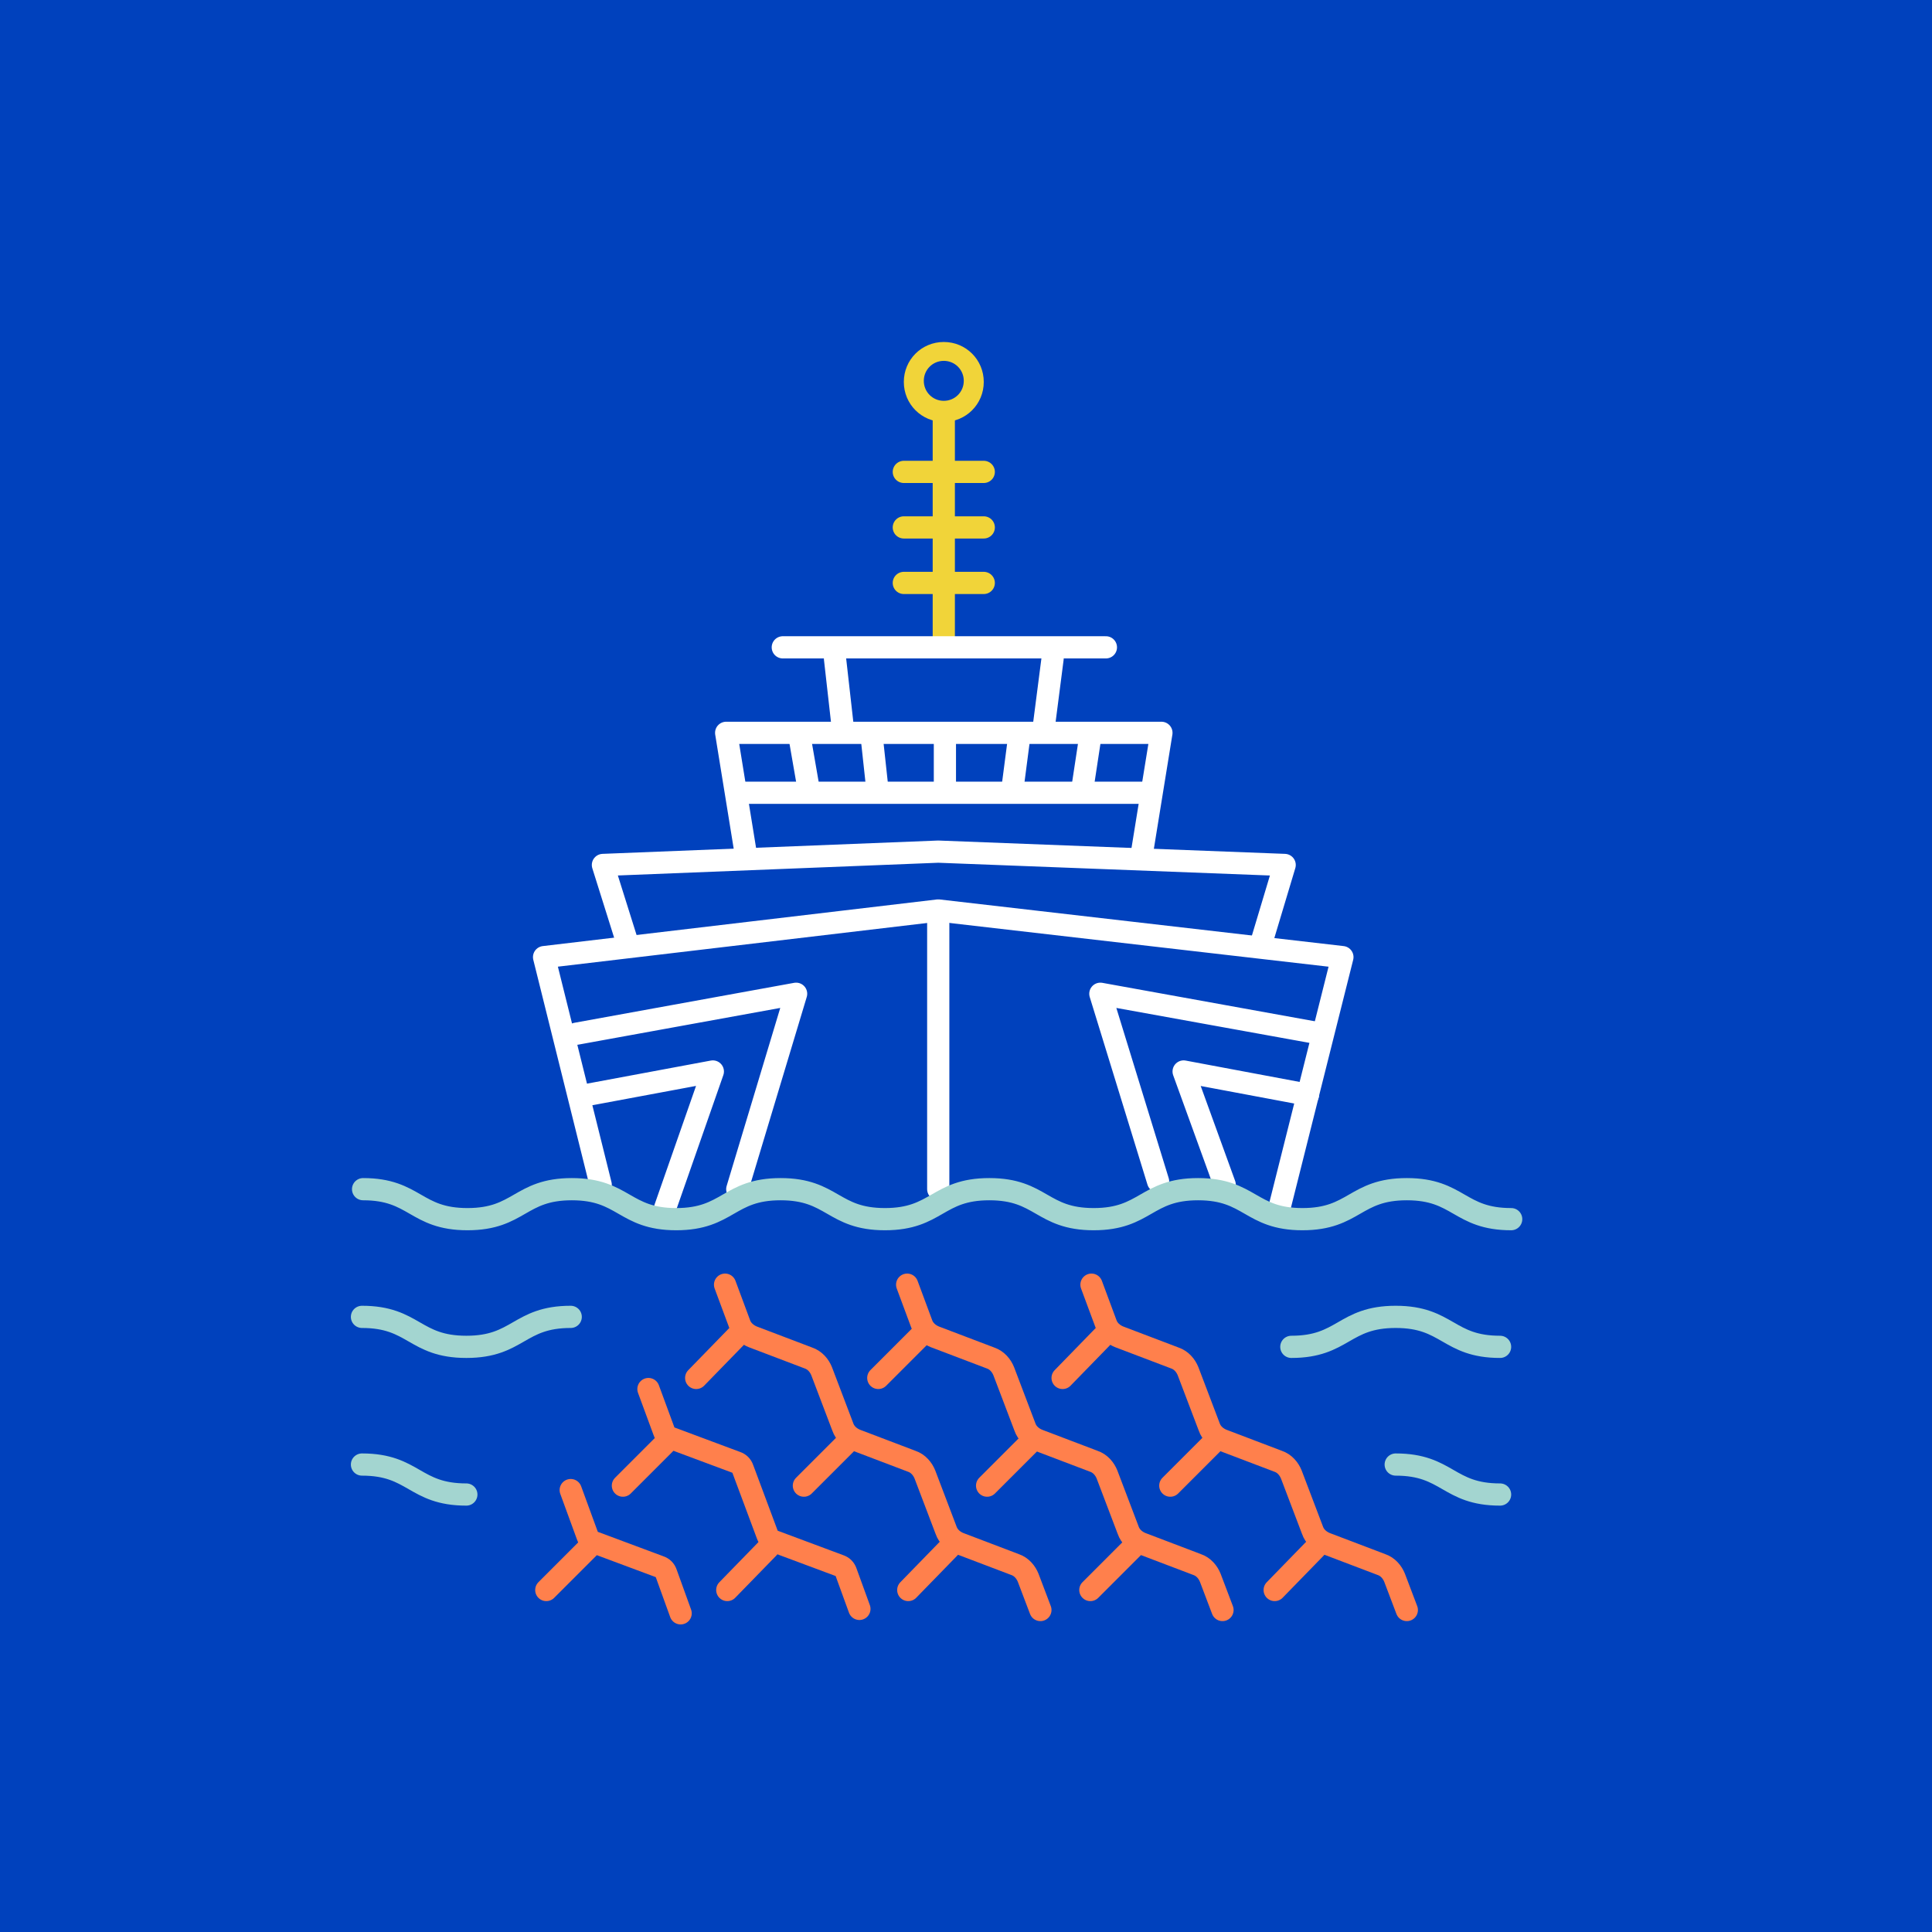 <?xml version="1.0" encoding="utf-8"?>
<!-- Generator: Adobe Illustrator 26.0.1, SVG Export Plug-In . SVG Version: 6.00 Build 0)  -->
<svg version="1.1" id="Layer_1" xmlns="http://www.w3.org/2000/svg" xmlns:xlink="http://www.w3.org/1999/xlink" x="0px" y="0px"
	 viewBox="0 0 174 174" style="enable-background:new 0 0 174 174;" xml:space="preserve">
<style type="text/css">
	.st0{fill:#0047BF;}
	.st1{fill:#003FC1;}
	.st2{fill:#FFFFFF;}
	.st3{fill:none;stroke:#96D5CE;stroke-width:2;stroke-linecap:round;stroke-linejoin:round;stroke-miterlimit:10;}
	.st4{fill:none;stroke:#FF704C;stroke-width:2;stroke-linecap:round;stroke-linejoin:round;stroke-miterlimit:10;}
	.st5{fill:none;stroke:#FFFFFF;stroke-width:2;stroke-linecap:round;stroke-linejoin:round;stroke-miterlimit:10;}
	.st6{fill:none;stroke:#FF804C;stroke-width:2;stroke-linecap:round;stroke-linejoin:round;stroke-miterlimit:10;}
	.st7{fill:none;stroke:#0047BF;stroke-width:2;stroke-linecap:round;stroke-linejoin:round;stroke-miterlimit:10;}
	.st8{fill:#F1D439;}
	.st9{fill:#0047BF;stroke:#BEC8C8;stroke-width:2;stroke-linecap:round;stroke-linejoin:round;stroke-miterlimit:10;}
	.st10{fill:none;stroke:#FF7E51;stroke-width:2;stroke-linecap:round;stroke-linejoin:round;stroke-miterlimit:10;}
	.st11{fill:none;stroke:#A3D5D0;stroke-width:2;stroke-linecap:round;stroke-linejoin:round;stroke-miterlimit:10;}
	.st12{fill:none;stroke:#F1D439;stroke-width:2;stroke-linecap:round;stroke-linejoin:round;stroke-miterlimit:10;}
	.st13{fill:none;stroke:#E2E6E6;stroke-width:2;stroke-linecap:round;stroke-linejoin:round;stroke-miterlimit:10;}
	.st14{fill:#A3D5D0;}
	.st15{fill:#FF804C;}
	.st16{fill:none;stroke:#BEC8C8;stroke-width:2;stroke-linecap:round;stroke-linejoin:round;stroke-miterlimit:10;}
	.st17{fill:#0047BF;stroke:#0047BF;stroke-width:2;stroke-linecap:round;stroke-linejoin:round;stroke-miterlimit:10;}
	.st18{fill:#0041BD;}
	.st19{fill:#0041BD;stroke:#A3D5D0;stroke-width:2;stroke-linecap:round;stroke-linejoin:round;stroke-miterlimit:10;}
	.st20{fill:#0041BD;stroke:#FFFFFF;stroke-width:2;stroke-linecap:round;stroke-linejoin:round;stroke-miterlimit:10;}
	.st21{fill:#0041BD;stroke:#FF804C;stroke-width:2;stroke-linecap:round;stroke-linejoin:round;stroke-miterlimit:10;}
	.st22{fill:#0041BD;stroke:#F1D439;stroke-width:2;stroke-linecap:round;stroke-linejoin:round;stroke-miterlimit:10;}
	.st23{fill:#FF804C;stroke:#FF804C;stroke-width:2;stroke-linecap:round;stroke-linejoin:round;stroke-miterlimit:10;}
	.st24{fill:none;stroke:#FFFFFF;stroke-width:1.5;stroke-linecap:round;stroke-linejoin:round;stroke-miterlimit:10;}
	.st25{fill:#0041BD;stroke:#FF804C;stroke-width:1.5;stroke-linecap:round;stroke-linejoin:round;stroke-miterlimit:10;}
	.st26{fill:none;stroke:#FF704C;stroke-width:1.5;stroke-linecap:round;stroke-linejoin:round;stroke-miterlimit:10;}
	.st27{fill:none;stroke:#FF804C;stroke-width:1.5;stroke-linecap:round;stroke-linejoin:round;stroke-miterlimit:10;}
	.st28{fill:none;stroke:#A3D5D0;stroke-width:1.438;stroke-linecap:round;stroke-linejoin:round;stroke-miterlimit:10;}
	.st29{fill:#0041BD;stroke:#A3D5D0;stroke-width:1.5;stroke-linecap:round;stroke-linejoin:round;stroke-miterlimit:10;}
	.st30{fill:#0041BD;stroke:#F1D439;stroke-width:1.5;stroke-linecap:round;stroke-linejoin:round;stroke-miterlimit:10;}
	.st31{fill:none;stroke:#F1D439;stroke-width:1.5;stroke-linecap:round;stroke-linejoin:round;stroke-miterlimit:10;}
	.st32{fill:none;stroke:#FFFFFF;stroke-width:2.5;stroke-linecap:round;stroke-linejoin:round;stroke-miterlimit:10;}
	.st33{fill:none;}
	.st34{fill:none;stroke:#A3D5D0;stroke-width:1.5;stroke-linecap:round;stroke-linejoin:round;stroke-miterlimit:10;}
	.st35{fill:none;stroke:#96D5CE;stroke-width:1.438;stroke-linecap:round;stroke-linejoin:round;stroke-miterlimit:10;}
	.st36{fill:none;stroke:#0047BF;stroke-width:1.5;stroke-linecap:round;stroke-linejoin:round;stroke-miterlimit:10;}
	.st37{fill:#0047BF;stroke:#FF704C;stroke-width:2;stroke-linecap:round;stroke-linejoin:round;stroke-miterlimit:10;}
	.st38{fill:#0047BF;stroke:#FF804C;stroke-width:2;stroke-linecap:round;stroke-linejoin:round;stroke-miterlimit:10;}
	.st39{fill:#0047BF;stroke:#E2E6E6;stroke-width:2;stroke-linecap:round;stroke-linejoin:round;stroke-miterlimit:10;}
	.st40{fill:#0047BF;stroke:#A3D5D0;stroke-width:2;stroke-linecap:round;stroke-linejoin:round;stroke-miterlimit:10;}
	.st41{fill:#0047BF;stroke:#F1D439;stroke-width:2;stroke-linecap:round;stroke-linejoin:round;stroke-miterlimit:10;}
	.st42{fill:#0041BD;stroke:#E2E6E6;stroke-width:2;stroke-linecap:round;stroke-linejoin:round;stroke-miterlimit:10;}
	.st43{fill:#E2E6E6;}
	.st44{fill:none;stroke:#0047BF;stroke-width:1.438;stroke-linecap:round;stroke-linejoin:round;stroke-miterlimit:10;}
	.st45{fill:#0047BF;stroke:#A3D5D0;stroke-width:1.5;stroke-linecap:round;stroke-linejoin:round;stroke-miterlimit:10;}
	.st46{fill:none;stroke:#E2E6E6;stroke-width:1.5;stroke-linecap:round;stroke-linejoin:round;stroke-miterlimit:10;}
	.st47{fill:#0047BF;stroke:#FF704C;stroke-width:1.5;stroke-linecap:round;stroke-linejoin:round;stroke-miterlimit:10;}
	.st48{fill:#0047BF;stroke:#FF804C;stroke-width:1.5;stroke-linecap:round;stroke-linejoin:round;stroke-miterlimit:10;}
	.st49{fill:#0047BF;stroke:#F1D439;stroke-width:1.5;stroke-linecap:round;stroke-linejoin:round;stroke-miterlimit:10;}
	.st50{fill:#0041BD;stroke:#0047BF;stroke-width:2;stroke-linecap:round;stroke-linejoin:round;stroke-miterlimit:10;}
	.st51{fill:#FF7E51;}
	.st52{fill:#96D5CE;}
	.st53{fill:#B5C0C0;}
	.st54{fill:#FFDD20;}
	
		.st55{fill:none;stroke:#FFFFFF;stroke-width:2;stroke-linecap:round;stroke-linejoin:round;stroke-miterlimit:10;stroke-dasharray:15,5;}
	.st56{opacity:0.74;fill:#0041BD;}
	.st57{fill:none;stroke:#FFFFFF;stroke-width:2;stroke-linecap:round;stroke-linejoin:round;stroke-dasharray:14.758,4.919;}
	.st58{fill:none;stroke:#B5C0C0;stroke-width:2;stroke-linecap:round;stroke-linejoin:round;stroke-miterlimit:10;}
	.st59{fill:#0047BF;stroke:#B5C0C0;stroke-width:2;stroke-linecap:round;stroke-linejoin:round;stroke-miterlimit:10;}
	.st60{fill:#0047BF;stroke:#96D5CE;stroke-width:2;stroke-linecap:round;stroke-linejoin:round;stroke-miterlimit:10;}
	.st61{fill:#0047BF;stroke:#FFFFFF;stroke-width:2;stroke-linecap:round;stroke-linejoin:round;stroke-miterlimit:10;}
	.st62{fill:none;stroke:#FFFFFF;stroke-width:0.75;stroke-linecap:round;stroke-linejoin:round;stroke-miterlimit:10;}
	.st63{fill:none;stroke:#FF7E51;stroke-width:1.5;stroke-linecap:round;stroke-linejoin:round;stroke-miterlimit:10;}
	.st64{fill:#0B0069;stroke:#FFFFFF;stroke-width:1.5;stroke-linecap:round;stroke-linejoin:round;stroke-miterlimit:10;}
	.st65{fill:none;stroke:#FF804C;stroke-width:1.96;stroke-linecap:round;stroke-linejoin:round;stroke-miterlimit:10;}
</style>
<rect x="-4.3" y="-4.3" class="st18" width="182.7" height="182.7"/>
<line class="st12" x1="85" y1="37.6" x2="85" y2="58.3"/>
<line class="st5" x1="72" y1="66.3" x2="72.8" y2="70.9"/>
<line class="st5" x1="78.5" y1="66.3" x2="79" y2="70.9"/>
<line class="st5" x1="98.2" y1="66.3" x2="97.5" y2="70.9"/>
<line class="st5" x1="91.8" y1="66.3" x2="91.2" y2="70.9"/>
<line class="st5" x1="75.2" y1="59.3" x2="75.9" y2="65.5"/>
<line class="st5" x1="94.8" y1="59.3" x2="94" y2="65.5"/>
<polyline class="st5" points="113.6,84.9 115.7,77.9 84.5,76.7 54.3,77.9 56.5,84.9 "/>
<line class="st5" x1="99.6" y1="58.3" x2="70.5" y2="58.3"/>
<line class="st12" x1="88.6" y1="52.5" x2="81.4" y2="52.5"/>
<line class="st12" x1="88.6" y1="47.5" x2="81.4" y2="47.5"/>
<line class="st12" x1="88.6" y1="42.5" x2="81.4" y2="42.5"/>
<line class="st5" x1="85.1" y1="66.3" x2="85.1" y2="71"/>
<line class="st5" x1="66.5" y1="71.4" x2="103.3" y2="71.4"/>
<path class="st8" d="M85,30.8c-2,0-3.6,1.6-3.6,3.6s1.6,3.6,3.6,3.6c2,0,3.6-1.6,3.6-3.6S87,30.8,85,30.8z M85,36.1
	c-1,0-1.8-0.8-1.8-1.8c0-1,0.8-1.8,1.8-1.8c1,0,1.8,0.8,1.8,1.8C86.8,35.3,86,36.1,85,36.1z"/>
<polyline class="st5" points="66.4,107.1 71.7,89.5 51.9,93.1 "/>
<polyline class="st5" points="59.9,108.8 64.2,96.5 52.4,98.7 "/>
<polyline class="st5" points="104.3,106.4 99.1,89.5 119,93.1 "/>
<polyline class="st5" points="110.3,106.7 106.6,96.5 117.8,98.6 "/>
<polyline class="st5" points="102.8,77.1 104.6,66 65.4,66 67.2,77.1 "/>
<line class="st5" x1="84.5" y1="83.2" x2="84.5" y2="107.1"/>
<polyline class="st5" points="115.1,109.3 120.9,86.2 84.5,82 49,86.2 54.1,106.7 "/>
<g>
	<path class="st6" d="M65.3,115.7l1.3,3.5c0.2,0.6,0.7,1,1.2,1.2l5,1.9c0.6,0.2,1,0.7,1.2,1.2l1.9,5c0.2,0.6,0.7,1,1.2,1.2l5,1.9
		c0.6,0.2,1,0.7,1.2,1.2l1.9,5c0.2,0.6,0.7,1,1.2,1.2l5,1.9c0.6,0.2,1,0.7,1.2,1.2l1.1,2.9"/>
	<line class="st6" x1="66.4" y1="120.3" x2="62.7" y2="124.1"/>
	<line class="st6" x1="76.2" y1="130" x2="72.4" y2="133.8"/>
	<line class="st6" x1="85.5" y1="139.4" x2="81.8" y2="143.2"/>
</g>
<g>
	<path class="st6" d="M81.7,115.7l1.3,3.5c0.2,0.6,0.7,1,1.2,1.2l5,1.9c0.6,0.2,1,0.7,1.2,1.2l1.9,5c0.2,0.6,0.7,1,1.2,1.2l5,1.9
		c0.6,0.2,1,0.7,1.2,1.2l1.9,5c0.2,0.6,0.7,1,1.2,1.2l5,1.9c0.6,0.2,1,0.7,1.2,1.2l1.1,2.9"/>
	<line class="st6" x1="82.9" y1="120.3" x2="79.1" y2="124.1"/>
	<line class="st6" x1="92.7" y1="130" x2="88.9" y2="133.8"/>
	<line class="st6" x1="102" y1="139.4" x2="98.2" y2="143.2"/>
</g>
<g>
	<path class="st6" d="M98.3,115.7l1.3,3.5c0.2,0.6,0.7,1,1.2,1.2l5,1.9c0.6,0.2,1,0.7,1.2,1.2l1.9,5c0.2,0.6,0.7,1,1.2,1.2l5,1.9
		c0.6,0.2,1,0.7,1.2,1.2l1.9,5c0.2,0.6,0.7,1,1.2,1.2l5,1.9c0.6,0.2,1,0.7,1.2,1.2l1.1,2.9"/>
	<line class="st6" x1="99.4" y1="120.3" x2="95.7" y2="124.1"/>
	<line class="st6" x1="109.2" y1="130" x2="105.4" y2="133.8"/>
	<line class="st6" x1="118.5" y1="139.4" x2="114.8" y2="143.2"/>
</g>
<g>
	<path class="st6" d="M58.4,125.1l1.4,3.8c0.1,0.3,0.3,0.5,0.6,0.6l5.9,2.2c0.3,0.1,0.5,0.3,0.6,0.6l2.2,5.9
		c0.1,0.3,0.3,0.5,0.6,0.6l5.9,2.2c0.3,0.1,0.5,0.3,0.6,0.6l1.2,3.3"/>
	<line class="st6" x1="59.9" y1="130" x2="56.1" y2="133.8"/>
	<line class="st6" x1="69.2" y1="139.4" x2="65.5" y2="143.2"/>
</g>
<g>
	<path class="st6" d="M51.4,134.2l1.5,4.1c0.1,0.3,0.3,0.5,0.6,0.6l5.9,2.2c0.3,0.1,0.5,0.3,0.6,0.6l1.3,3.6"/>
	<line class="st6" x1="53" y1="139.4" x2="49.2" y2="143.2"/>
</g>
<g>
	<path class="st11" d="M32.7,107.1c4.7,0,4.7,2.7,9.4,2.7c4.7,0,4.7-2.7,9.4-2.7c4.7,0,4.7,2.7,9.4,2.7c4.7,0,4.7-2.7,9.4-2.7
		c4.7,0,4.7,2.7,9.4,2.7c4.7,0,4.7-2.7,9.4-2.7c4.7,0,4.7,2.7,9.4,2.7c4.7,0,4.7-2.7,9.4-2.7c4.7,0,4.7,2.7,9.4,2.7
		c4.7,0,4.7-2.7,9.4-2.7c4.7,0,4.7,2.7,9.4,2.7"/>
</g>
<path class="st11" d="M32.6,118.6c4.7,0,4.7,2.7,9.4,2.7c4.7,0,4.7-2.7,9.4-2.7"/>
<path class="st11" d="M32.6,131.9c4.7,0,4.7,2.7,9.4,2.7"/>
<path class="st11" d="M116.3,121.3c4.7,0,4.7-2.7,9.4-2.7c4.7,0,4.7,2.7,9.4,2.7"/>
<path class="st11" d="M125.7,131.9c4.7,0,4.7,2.7,9.4,2.7"/>
</svg>
